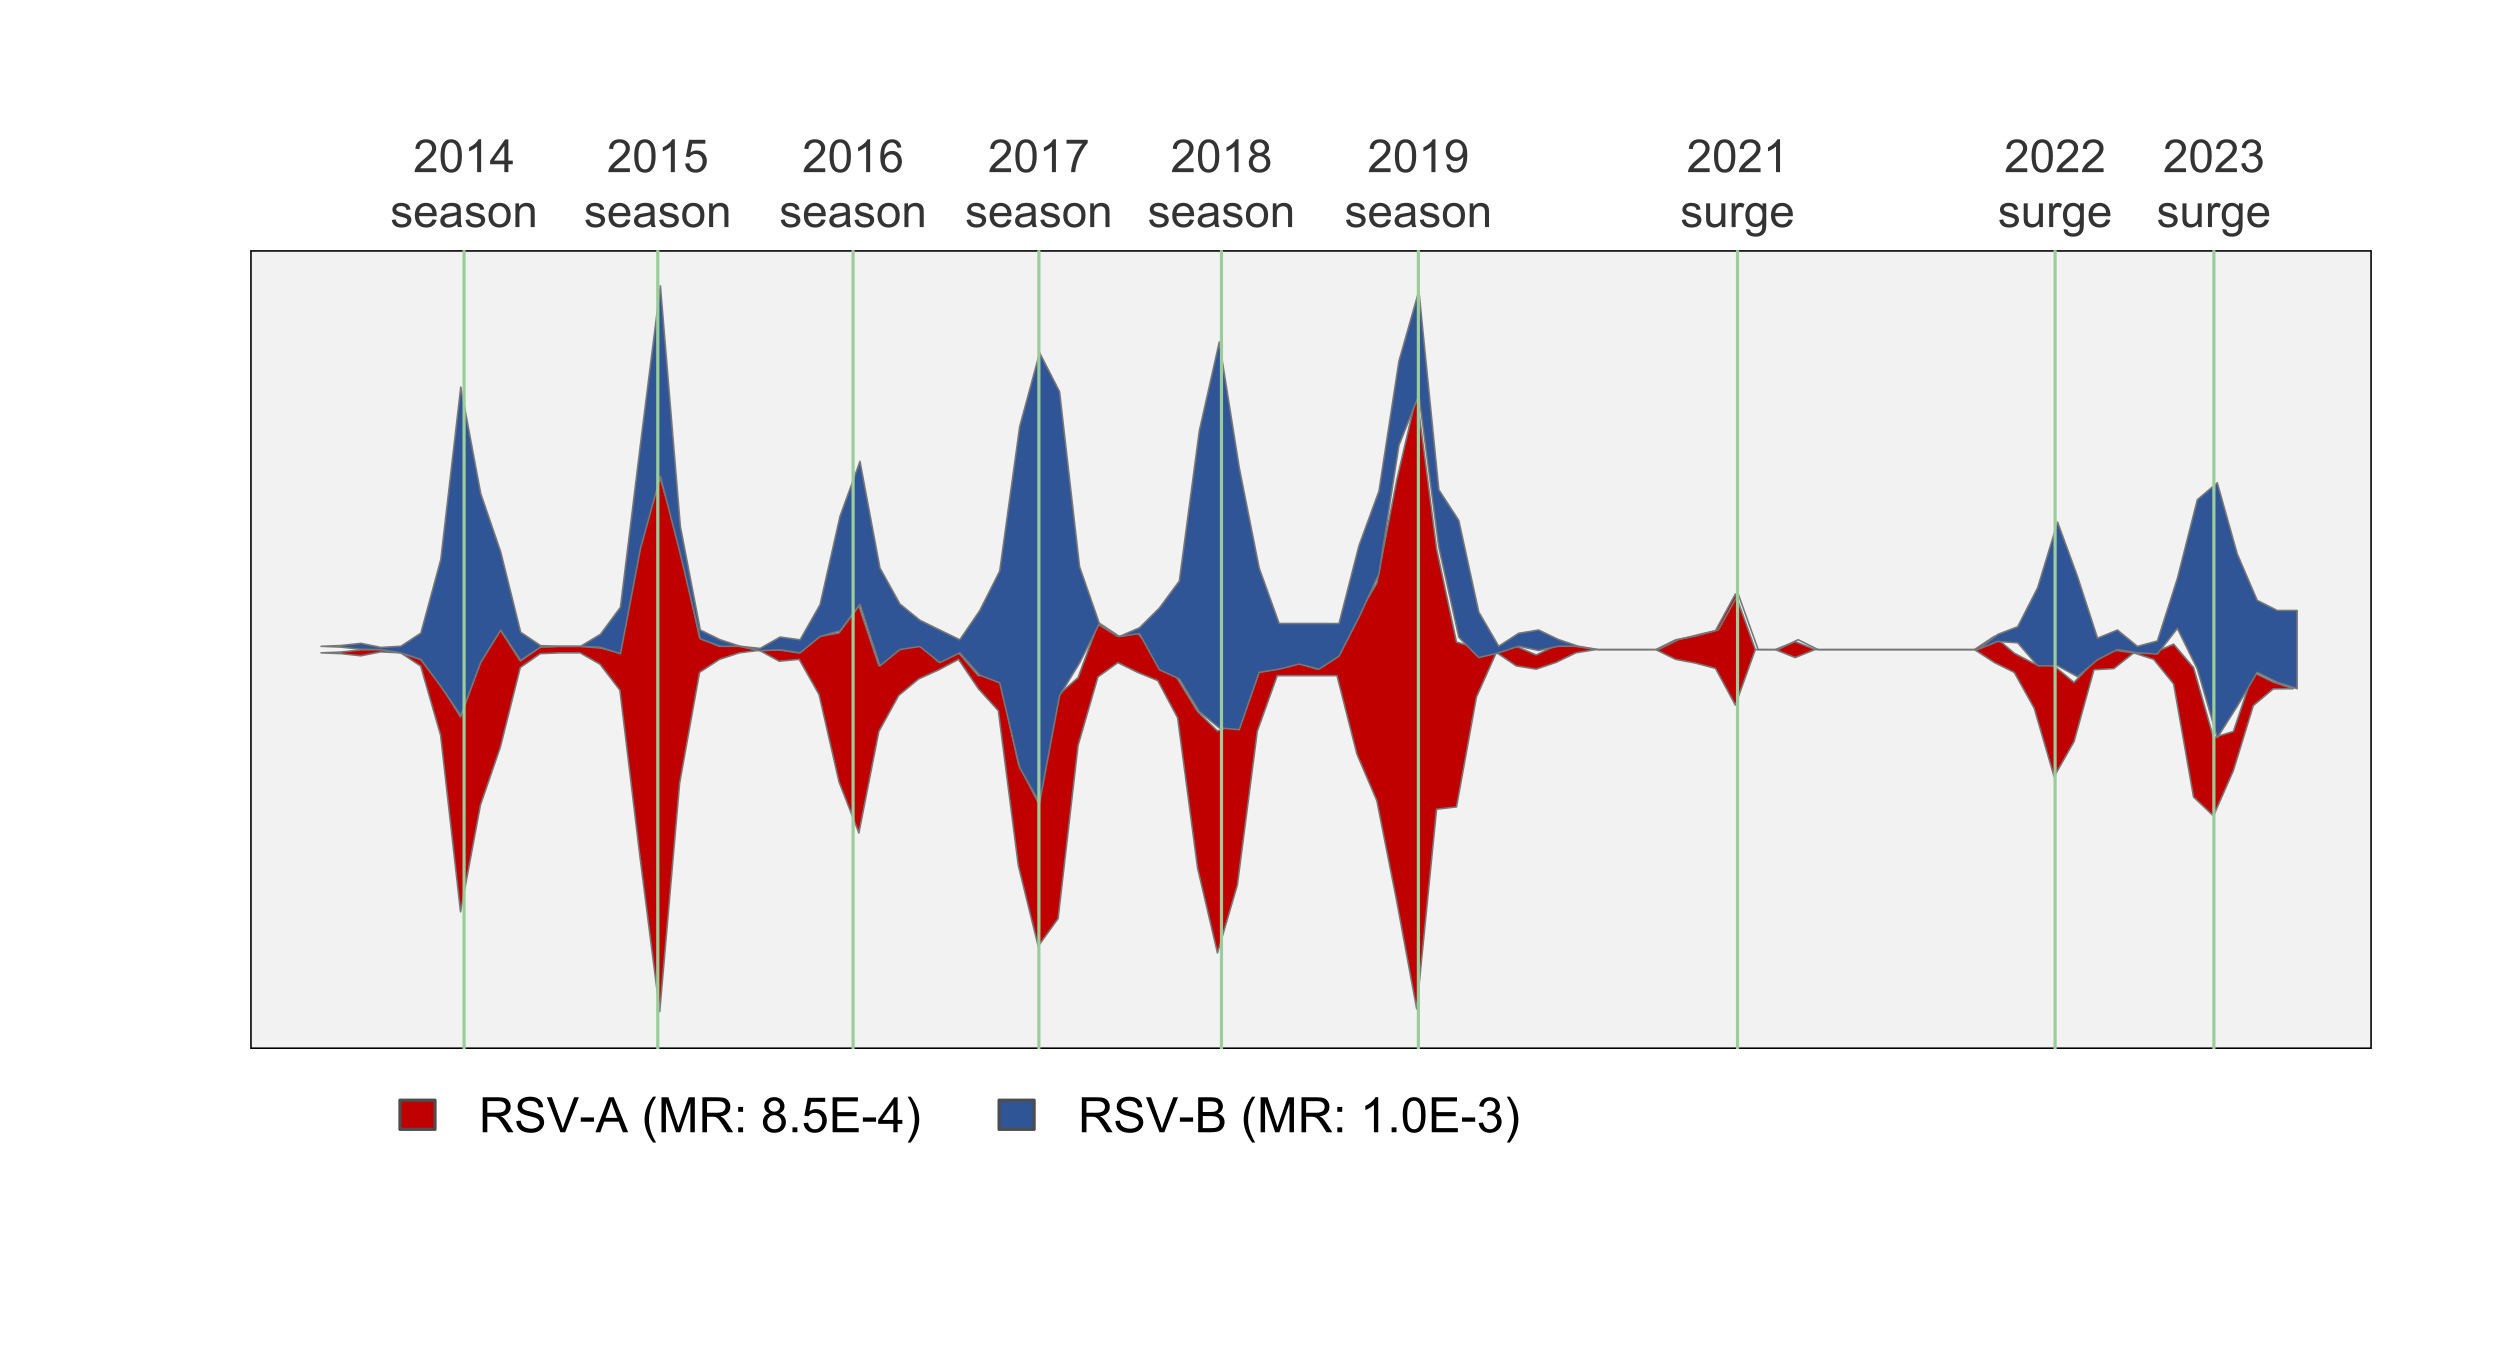 <?xml version="1.0" encoding="UTF-8"?>
<svg xmlns="http://www.w3.org/2000/svg" xmlns:xlink="http://www.w3.org/1999/xlink" width="590pt" height="321pt" viewBox="0 0 590 321" version="1.1">
<defs>
<g>
<symbol overflow="visible" id="glyph0-0">
<path style="stroke:none;" d="M 1.352 0 L 1.352 -6.75 L 6.75 -6.75 L 6.75 0 Z M 1.52 -0.168 L 6.582 -0.168 L 6.582 -6.582 L 1.52 -6.582 Z M 1.52 -0.168 "/>
</symbol>
<symbol overflow="visible" id="glyph0-1">
<path style="stroke:none;" d="M 5.438 -0.914 L 5.438 0 L 0.328 0 C 0.32 -0.227 0.355 -0.445 0.438 -0.66 C 0.566 -1.004 0.773 -1.348 1.062 -1.688 C 1.344 -2.023 1.758 -2.414 2.305 -2.859 C 3.141 -3.547 3.711 -4.09 4.008 -4.492 C 4.301 -4.895 4.445 -5.277 4.449 -5.637 C 4.445 -6.012 4.312 -6.328 4.047 -6.59 C 3.777 -6.844 3.426 -6.973 2.996 -6.977 C 2.535 -6.973 2.172 -6.836 1.898 -6.562 C 1.625 -6.289 1.484 -5.91 1.48 -5.426 L 0.508 -5.527 C 0.57 -6.25 0.82 -6.805 1.258 -7.188 C 1.691 -7.566 2.277 -7.758 3.016 -7.762 C 3.754 -7.758 4.34 -7.551 4.777 -7.145 C 5.207 -6.73 5.426 -6.223 5.426 -5.617 C 5.426 -5.305 5.359 -5 5.234 -4.703 C 5.105 -4.402 4.898 -4.086 4.605 -3.758 C 4.309 -3.426 3.82 -2.973 3.145 -2.398 C 2.57 -1.918 2.203 -1.594 2.047 -1.426 C 1.883 -1.254 1.75 -1.086 1.645 -0.914 Z M 5.438 -0.914 "/>
</symbol>
<symbol overflow="visible" id="glyph0-2">
<path style="stroke:none;" d="M 0.449 -3.812 C 0.445 -4.723 0.539 -5.457 0.73 -6.02 C 0.914 -6.574 1.191 -7.004 1.566 -7.309 C 1.934 -7.605 2.402 -7.758 2.969 -7.762 C 3.379 -7.758 3.742 -7.676 4.059 -7.512 C 4.371 -7.344 4.629 -7.102 4.836 -6.789 C 5.035 -6.473 5.195 -6.09 5.312 -5.637 C 5.426 -5.184 5.484 -4.574 5.488 -3.812 C 5.484 -2.902 5.391 -2.172 5.207 -1.617 C 5.02 -1.059 4.742 -0.625 4.371 -0.324 C 4 -0.02 3.531 0.129 2.969 0.133 C 2.223 0.129 1.637 -0.137 1.211 -0.668 C 0.699 -1.309 0.445 -2.355 0.449 -3.812 Z M 1.422 -3.812 C 1.418 -2.543 1.566 -1.699 1.867 -1.277 C 2.164 -0.855 2.531 -0.645 2.969 -0.648 C 3.402 -0.645 3.77 -0.855 4.066 -1.281 C 4.363 -1.699 4.512 -2.543 4.516 -3.812 C 4.512 -5.082 4.363 -5.926 4.066 -6.348 C 3.77 -6.762 3.398 -6.973 2.957 -6.977 C 2.52 -6.973 2.172 -6.789 1.914 -6.422 C 1.582 -5.949 1.418 -5.078 1.422 -3.812 Z M 1.422 -3.812 "/>
</symbol>
<symbol overflow="visible" id="glyph0-3">
<path style="stroke:none;" d="M 4.023 0 L 3.074 0 L 3.074 -6.047 C 2.844 -5.828 2.543 -5.609 2.172 -5.395 C 1.801 -5.172 1.469 -5.008 1.176 -4.906 L 1.176 -5.82 C 1.703 -6.066 2.168 -6.371 2.566 -6.727 C 2.965 -7.082 3.246 -7.426 3.41 -7.762 L 4.023 -7.762 Z M 4.023 0 "/>
</symbol>
<symbol overflow="visible" id="glyph0-4">
<path style="stroke:none;" d="M 3.492 0 L 3.492 -1.852 L 0.137 -1.852 L 0.137 -2.723 L 3.664 -7.73 L 4.441 -7.73 L 4.441 -2.723 L 5.484 -2.723 L 5.484 -1.852 L 4.441 -1.852 L 4.441 0 Z M 3.492 -2.723 L 3.492 -6.207 L 1.07 -2.723 Z M 3.492 -2.723 "/>
</symbol>
<symbol overflow="visible" id="glyph0-5">
<path style="stroke:none;" d="M 0.332 -1.672 L 1.27 -1.82 C 1.32 -1.441 1.469 -1.152 1.711 -0.953 C 1.953 -0.75 2.289 -0.648 2.723 -0.652 C 3.156 -0.648 3.48 -0.738 3.691 -0.918 C 3.902 -1.094 4.008 -1.305 4.008 -1.547 C 4.008 -1.758 3.914 -1.926 3.727 -2.051 C 3.598 -2.137 3.273 -2.242 2.758 -2.375 C 2.059 -2.547 1.574 -2.699 1.309 -2.828 C 1.035 -2.957 0.832 -3.137 0.699 -3.363 C 0.559 -3.59 0.492 -3.84 0.492 -4.113 C 0.492 -4.363 0.547 -4.594 0.66 -4.805 C 0.773 -5.016 0.93 -5.191 1.129 -5.336 C 1.273 -5.441 1.473 -5.535 1.73 -5.613 C 1.98 -5.688 2.254 -5.723 2.551 -5.727 C 2.988 -5.723 3.375 -5.66 3.707 -5.535 C 4.039 -5.406 4.285 -5.234 4.445 -5.023 C 4.602 -4.805 4.711 -4.516 4.773 -4.156 L 3.844 -4.027 C 3.801 -4.312 3.676 -4.539 3.477 -4.703 C 3.273 -4.863 2.988 -4.945 2.621 -4.945 C 2.184 -4.945 1.875 -4.871 1.688 -4.73 C 1.5 -4.582 1.406 -4.414 1.406 -4.223 C 1.406 -4.098 1.445 -3.988 1.523 -3.891 C 1.602 -3.789 1.723 -3.703 1.887 -3.641 C 1.98 -3.602 2.258 -3.52 2.727 -3.395 C 3.395 -3.215 3.863 -3.07 4.133 -2.957 C 4.395 -2.84 4.605 -2.672 4.758 -2.457 C 4.906 -2.234 4.98 -1.965 4.984 -1.645 C 4.98 -1.328 4.887 -1.031 4.707 -0.75 C 4.52 -0.469 4.254 -0.25 3.906 -0.102 C 3.559 0.051 3.164 0.121 2.727 0.125 C 1.992 0.121 1.438 -0.027 1.062 -0.328 C 0.68 -0.629 0.438 -1.074 0.332 -1.672 Z M 0.332 -1.672 "/>
</symbol>
<symbol overflow="visible" id="glyph0-6">
<path style="stroke:none;" d="M 4.547 -1.805 L 5.527 -1.684 C 5.367 -1.105 5.082 -0.66 4.664 -0.348 C 4.246 -0.031 3.711 0.121 3.062 0.125 C 2.242 0.121 1.594 -0.125 1.113 -0.629 C 0.633 -1.129 0.391 -1.84 0.395 -2.754 C 0.391 -3.691 0.633 -4.422 1.121 -4.945 C 1.605 -5.465 2.238 -5.723 3.012 -5.727 C 3.758 -5.723 4.367 -5.469 4.844 -4.961 C 5.316 -4.449 5.555 -3.734 5.559 -2.812 C 5.555 -2.754 5.555 -2.668 5.555 -2.559 L 1.375 -2.559 C 1.41 -1.938 1.586 -1.465 1.898 -1.141 C 2.211 -0.812 2.602 -0.648 3.07 -0.652 C 3.414 -0.648 3.707 -0.742 3.957 -0.926 C 4.199 -1.109 4.398 -1.402 4.547 -1.805 Z M 1.43 -3.34 L 4.555 -3.34 C 4.508 -3.809 4.391 -4.16 4.199 -4.398 C 3.895 -4.762 3.504 -4.945 3.023 -4.945 C 2.586 -4.945 2.219 -4.797 1.922 -4.508 C 1.625 -4.211 1.461 -3.824 1.43 -3.34 Z M 1.43 -3.34 "/>
</symbol>
<symbol overflow="visible" id="glyph0-7">
<path style="stroke:none;" d="M 4.367 -0.691 C 4.012 -0.391 3.676 -0.18 3.352 -0.059 C 3.023 0.062 2.672 0.121 2.305 0.125 C 1.688 0.121 1.215 -0.023 0.887 -0.324 C 0.551 -0.621 0.387 -1.008 0.391 -1.477 C 0.387 -1.75 0.449 -2 0.578 -2.227 C 0.699 -2.453 0.863 -2.633 1.066 -2.773 C 1.27 -2.906 1.496 -3.012 1.75 -3.086 C 1.934 -3.133 2.215 -3.18 2.594 -3.227 C 3.359 -3.316 3.926 -3.426 4.289 -3.555 C 4.289 -3.684 4.289 -3.766 4.293 -3.801 C 4.289 -4.188 4.199 -4.461 4.023 -4.621 C 3.777 -4.832 3.418 -4.938 2.941 -4.941 C 2.496 -4.938 2.164 -4.859 1.953 -4.707 C 1.734 -4.547 1.578 -4.27 1.48 -3.875 L 0.555 -4.004 C 0.637 -4.395 0.773 -4.715 0.969 -4.965 C 1.16 -5.207 1.441 -5.395 1.809 -5.527 C 2.172 -5.656 2.594 -5.723 3.078 -5.727 C 3.555 -5.723 3.945 -5.668 4.246 -5.559 C 4.543 -5.445 4.762 -5.305 4.906 -5.133 C 5.043 -4.961 5.141 -4.746 5.199 -4.488 C 5.227 -4.324 5.242 -4.031 5.246 -3.613 L 5.246 -2.348 C 5.242 -1.461 5.262 -0.902 5.305 -0.672 C 5.344 -0.434 5.426 -0.211 5.547 0 L 4.555 0 C 4.453 -0.195 4.391 -0.426 4.367 -0.691 Z M 4.289 -2.812 C 3.941 -2.672 3.422 -2.551 2.738 -2.453 C 2.344 -2.395 2.07 -2.332 1.91 -2.262 C 1.746 -2.191 1.621 -2.086 1.535 -1.953 C 1.445 -1.812 1.398 -1.664 1.402 -1.504 C 1.398 -1.25 1.496 -1.039 1.688 -0.871 C 1.879 -0.699 2.16 -0.613 2.531 -0.617 C 2.895 -0.613 3.219 -0.695 3.504 -0.855 C 3.789 -1.016 3.996 -1.234 4.133 -1.512 C 4.234 -1.727 4.289 -2.043 4.289 -2.461 Z M 4.289 -2.812 "/>
</symbol>
<symbol overflow="visible" id="glyph0-8">
<path style="stroke:none;" d="M 0.359 -2.801 C 0.355 -3.836 0.645 -4.602 1.223 -5.105 C 1.703 -5.516 2.289 -5.723 2.984 -5.727 C 3.75 -5.723 4.379 -5.473 4.871 -4.969 C 5.355 -4.465 5.602 -3.766 5.605 -2.879 C 5.602 -2.152 5.492 -1.586 5.281 -1.176 C 5.062 -0.762 4.75 -0.441 4.336 -0.215 C 3.922 0.012 3.469 0.121 2.984 0.125 C 2.195 0.121 1.562 -0.125 1.082 -0.629 C 0.598 -1.129 0.355 -1.855 0.359 -2.801 Z M 1.336 -2.801 C 1.336 -2.082 1.492 -1.543 1.805 -1.188 C 2.117 -0.828 2.508 -0.648 2.984 -0.652 C 3.453 -0.648 3.848 -0.828 4.16 -1.191 C 4.473 -1.547 4.629 -2.094 4.629 -2.832 C 4.629 -3.52 4.469 -4.047 4.156 -4.406 C 3.84 -4.762 3.449 -4.938 2.984 -4.941 C 2.508 -4.938 2.117 -4.762 1.805 -4.406 C 1.492 -4.051 1.336 -3.516 1.336 -2.801 Z M 1.336 -2.801 "/>
</symbol>
<symbol overflow="visible" id="glyph0-9">
<path style="stroke:none;" d="M 0.711 0 L 0.711 -5.602 L 1.566 -5.602 L 1.566 -4.805 C 1.973 -5.418 2.566 -5.723 3.348 -5.727 C 3.684 -5.723 3.996 -5.664 4.277 -5.543 C 4.559 -5.422 4.77 -5.262 4.914 -5.066 C 5.051 -4.867 5.148 -4.633 5.211 -4.367 C 5.242 -4.188 5.262 -3.883 5.262 -3.445 L 5.262 0 L 4.312 0 L 4.312 -3.406 C 4.312 -3.789 4.273 -4.078 4.203 -4.273 C 4.125 -4.461 3.996 -4.617 3.809 -4.734 C 3.621 -4.848 3.398 -4.902 3.148 -4.906 C 2.742 -4.902 2.395 -4.773 2.102 -4.52 C 1.805 -4.258 1.656 -3.773 1.66 -3.059 L 1.66 0 Z M 0.711 0 "/>
</symbol>
<symbol overflow="visible" id="glyph0-10">
<path style="stroke:none;" d="M 0.449 -2.023 L 1.445 -2.109 C 1.516 -1.625 1.688 -1.258 1.957 -1.016 C 2.227 -0.766 2.551 -0.645 2.934 -0.648 C 3.387 -0.645 3.773 -0.816 4.09 -1.164 C 4.406 -1.508 4.562 -1.965 4.566 -2.535 C 4.562 -3.074 4.41 -3.5 4.109 -3.816 C 3.805 -4.129 3.41 -4.289 2.918 -4.289 C 2.609 -4.289 2.332 -4.219 2.086 -4.078 C 1.84 -3.938 1.645 -3.758 1.508 -3.539 L 0.617 -3.656 L 1.367 -7.625 L 5.211 -7.625 L 5.211 -6.719 L 2.125 -6.719 L 1.707 -4.641 C 2.168 -4.961 2.656 -5.121 3.168 -5.125 C 3.844 -5.121 4.414 -4.887 4.879 -4.422 C 5.34 -3.953 5.57 -3.352 5.574 -2.621 C 5.57 -1.918 5.367 -1.316 4.961 -0.809 C 4.465 -0.184 3.789 0.129 2.934 0.133 C 2.227 0.129 1.652 -0.066 1.211 -0.457 C 0.762 -0.852 0.508 -1.371 0.449 -2.023 Z M 0.449 -2.023 "/>
</symbol>
<symbol overflow="visible" id="glyph0-11">
<path style="stroke:none;" d="M 5.375 -5.836 L 4.43 -5.766 C 4.344 -6.137 4.223 -6.406 4.07 -6.574 C 3.812 -6.844 3.496 -6.977 3.121 -6.98 C 2.816 -6.977 2.551 -6.895 2.324 -6.73 C 2.023 -6.508 1.789 -6.188 1.617 -5.773 C 1.445 -5.352 1.355 -4.758 1.352 -3.988 C 1.574 -4.332 1.852 -4.59 2.188 -4.762 C 2.516 -4.93 2.863 -5.016 3.227 -5.016 C 3.855 -5.016 4.395 -4.781 4.844 -4.316 C 5.285 -3.848 5.508 -3.246 5.512 -2.512 C 5.508 -2.023 5.402 -1.57 5.195 -1.156 C 4.984 -0.734 4.695 -0.418 4.332 -0.199 C 3.965 0.02 3.551 0.129 3.09 0.133 C 2.293 0.129 1.648 -0.16 1.152 -0.738 C 0.652 -1.32 0.402 -2.277 0.406 -3.617 C 0.402 -5.109 0.68 -6.195 1.234 -6.875 C 1.715 -7.461 2.363 -7.758 3.18 -7.762 C 3.785 -7.758 4.285 -7.586 4.676 -7.25 C 5.062 -6.906 5.293 -6.438 5.375 -5.836 Z M 1.496 -2.504 C 1.492 -2.176 1.562 -1.863 1.703 -1.566 C 1.84 -1.262 2.035 -1.035 2.289 -0.883 C 2.535 -0.723 2.797 -0.645 3.074 -0.648 C 3.473 -0.645 3.816 -0.805 4.105 -1.133 C 4.391 -1.453 4.535 -1.895 4.539 -2.453 C 4.535 -2.984 4.395 -3.406 4.113 -3.715 C 3.828 -4.02 3.469 -4.172 3.039 -4.176 C 2.605 -4.172 2.242 -4.02 1.945 -3.715 C 1.645 -3.406 1.492 -3 1.496 -2.504 Z M 1.496 -2.504 "/>
</symbol>
<symbol overflow="visible" id="glyph0-12">
<path style="stroke:none;" d="M 0.512 -6.719 L 0.512 -7.629 L 5.516 -7.629 L 5.516 -6.891 C 5.02 -6.367 4.531 -5.668 4.051 -4.801 C 3.566 -3.93 3.195 -3.039 2.934 -2.125 C 2.742 -1.477 2.621 -0.77 2.566 0 L 1.594 0 C 1.602 -0.609 1.719 -1.344 1.949 -2.203 C 2.176 -3.062 2.504 -3.891 2.934 -4.695 C 3.359 -5.492 3.812 -6.168 4.297 -6.719 Z M 0.512 -6.719 "/>
</symbol>
<symbol overflow="visible" id="glyph0-13">
<path style="stroke:none;" d="M 1.91 -4.191 C 1.516 -4.332 1.223 -4.539 1.035 -4.809 C 0.844 -5.074 0.75 -5.395 0.75 -5.77 C 0.75 -6.328 0.949 -6.801 1.355 -7.188 C 1.754 -7.566 2.293 -7.758 2.969 -7.762 C 3.641 -7.758 4.184 -7.562 4.598 -7.172 C 5.008 -6.781 5.215 -6.305 5.215 -5.742 C 5.215 -5.383 5.121 -5.07 4.934 -4.805 C 4.746 -4.539 4.461 -4.332 4.078 -4.191 C 4.551 -4.035 4.91 -3.785 5.16 -3.441 C 5.406 -3.094 5.531 -2.684 5.531 -2.211 C 5.531 -1.547 5.297 -0.992 4.828 -0.543 C 4.359 -0.094 3.742 0.129 2.984 0.133 C 2.219 0.129 1.605 -0.094 1.137 -0.543 C 0.668 -0.992 0.434 -1.555 0.438 -2.234 C 0.434 -2.734 0.562 -3.156 0.82 -3.496 C 1.074 -3.836 1.438 -4.066 1.91 -4.191 Z M 1.719 -5.801 C 1.715 -5.434 1.832 -5.133 2.07 -4.902 C 2.305 -4.668 2.613 -4.551 2.988 -4.555 C 3.355 -4.551 3.652 -4.668 3.887 -4.898 C 4.117 -5.129 4.234 -5.41 4.238 -5.75 C 4.234 -6.094 4.113 -6.387 3.875 -6.625 C 3.633 -6.859 3.336 -6.977 2.98 -6.98 C 2.617 -6.977 2.316 -6.863 2.078 -6.633 C 1.836 -6.398 1.715 -6.121 1.719 -5.801 Z M 1.414 -2.23 C 1.41 -1.957 1.477 -1.695 1.605 -1.445 C 1.73 -1.191 1.918 -0.996 2.176 -0.855 C 2.426 -0.715 2.699 -0.645 2.996 -0.648 C 3.445 -0.645 3.82 -0.789 4.117 -1.086 C 4.41 -1.375 4.559 -1.746 4.562 -2.199 C 4.559 -2.652 4.406 -3.031 4.105 -3.332 C 3.797 -3.629 3.418 -3.777 2.965 -3.781 C 2.516 -3.777 2.145 -3.629 1.852 -3.336 C 1.559 -3.039 1.41 -2.672 1.414 -2.23 Z M 1.414 -2.23 "/>
</symbol>
<symbol overflow="visible" id="glyph0-14">
<path style="stroke:none;" d="M 0.59 -1.789 L 1.504 -1.871 C 1.578 -1.441 1.727 -1.133 1.945 -0.938 C 2.164 -0.742 2.441 -0.645 2.785 -0.648 C 3.074 -0.645 3.332 -0.711 3.551 -0.848 C 3.77 -0.98 3.949 -1.16 4.094 -1.383 C 4.23 -1.605 4.348 -1.906 4.445 -2.289 C 4.535 -2.668 4.582 -3.055 4.586 -3.449 C 4.582 -3.488 4.582 -3.551 4.582 -3.641 C 4.391 -3.332 4.129 -3.086 3.805 -2.902 C 3.473 -2.711 3.117 -2.617 2.738 -2.621 C 2.094 -2.617 1.555 -2.852 1.113 -3.316 C 0.668 -3.777 0.445 -4.387 0.449 -5.152 C 0.445 -5.934 0.676 -6.566 1.141 -7.043 C 1.602 -7.52 2.18 -7.758 2.879 -7.762 C 3.379 -7.758 3.84 -7.621 4.258 -7.355 C 4.672 -7.082 4.988 -6.699 5.207 -6.199 C 5.422 -5.699 5.531 -4.973 5.531 -4.023 C 5.531 -3.035 5.422 -2.25 5.207 -1.664 C 4.992 -1.078 4.672 -0.629 4.25 -0.324 C 3.824 -0.02 3.328 0.129 2.762 0.133 C 2.152 0.129 1.66 -0.035 1.281 -0.371 C 0.895 -0.703 0.664 -1.176 0.59 -1.789 Z M 4.477 -5.199 C 4.477 -5.738 4.328 -6.172 4.039 -6.496 C 3.746 -6.812 3.398 -6.973 2.996 -6.977 C 2.57 -6.973 2.203 -6.801 1.891 -6.457 C 1.574 -6.113 1.418 -5.668 1.422 -5.121 C 1.418 -4.629 1.566 -4.227 1.867 -3.922 C 2.164 -3.609 2.531 -3.457 2.969 -3.461 C 3.406 -3.457 3.766 -3.609 4.051 -3.922 C 4.332 -4.227 4.477 -4.652 4.477 -5.199 Z M 4.477 -5.199 "/>
</symbol>
<symbol overflow="visible" id="glyph0-15">
<path style="stroke:none;" d="M 4.383 0 L 4.383 -0.824 C 3.945 -0.191 3.352 0.121 2.605 0.125 C 2.273 0.121 1.965 0.062 1.68 -0.062 C 1.391 -0.188 1.176 -0.348 1.039 -0.539 C 0.898 -0.73 0.805 -0.965 0.75 -1.246 C 0.711 -1.43 0.691 -1.723 0.691 -2.129 L 0.691 -5.602 L 1.641 -5.602 L 1.641 -2.496 C 1.641 -1.996 1.66 -1.66 1.699 -1.492 C 1.758 -1.238 1.883 -1.043 2.078 -0.902 C 2.27 -0.762 2.508 -0.691 2.797 -0.691 C 3.078 -0.691 3.348 -0.762 3.598 -0.91 C 3.848 -1.051 4.023 -1.25 4.125 -1.504 C 4.227 -1.754 4.277 -2.121 4.281 -2.602 L 4.281 -5.602 L 5.23 -5.602 L 5.23 0 Z M 4.383 0 "/>
</symbol>
<symbol overflow="visible" id="glyph0-16">
<path style="stroke:none;" d="M 0.703 0 L 0.703 -5.602 L 1.555 -5.602 L 1.555 -4.75 C 1.77 -5.145 1.973 -5.406 2.16 -5.535 C 2.344 -5.66 2.547 -5.723 2.77 -5.727 C 3.086 -5.723 3.41 -5.621 3.746 -5.422 L 3.418 -4.539 C 3.184 -4.676 2.953 -4.746 2.723 -4.746 C 2.512 -4.746 2.324 -4.684 2.16 -4.559 C 1.992 -4.434 1.875 -4.258 1.809 -4.039 C 1.703 -3.699 1.652 -3.332 1.652 -2.934 L 1.652 0 Z M 0.703 0 "/>
</symbol>
<symbol overflow="visible" id="glyph0-17">
<path style="stroke:none;" d="M 0.539 0.465 L 1.461 0.602 C 1.496 0.883 1.605 1.09 1.781 1.223 C 2.016 1.398 2.336 1.488 2.746 1.488 C 3.184 1.488 3.523 1.398 3.766 1.223 C 4.004 1.047 4.164 0.801 4.25 0.484 C 4.297 0.289 4.32 -0.113 4.32 -0.734 C 3.898 -0.242 3.383 0 2.77 0 C 1.996 0 1.398 -0.277 0.98 -0.832 C 0.555 -1.387 0.344 -2.051 0.348 -2.832 C 0.344 -3.363 0.441 -3.855 0.637 -4.309 C 0.828 -4.758 1.109 -5.109 1.48 -5.355 C 1.844 -5.602 2.273 -5.723 2.773 -5.727 C 3.43 -5.723 3.977 -5.457 4.41 -4.926 L 4.41 -5.602 L 5.285 -5.602 L 5.285 -0.758 C 5.285 0.113 5.195 0.727 5.016 1.094 C 4.836 1.457 4.555 1.746 4.172 1.957 C 3.789 2.168 3.316 2.273 2.754 2.273 C 2.082 2.273 1.539 2.121 1.133 1.82 C 0.719 1.52 0.523 1.066 0.539 0.465 Z M 1.324 -2.898 C 1.324 -2.16 1.469 -1.625 1.762 -1.289 C 2.051 -0.953 2.418 -0.785 2.859 -0.785 C 3.293 -0.785 3.656 -0.953 3.953 -1.289 C 4.246 -1.625 4.395 -2.148 4.398 -2.867 C 4.395 -3.551 4.242 -4.07 3.941 -4.418 C 3.633 -4.766 3.266 -4.938 2.844 -4.941 C 2.418 -4.938 2.059 -4.766 1.766 -4.426 C 1.469 -4.082 1.324 -3.574 1.324 -2.898 Z M 1.324 -2.898 "/>
</symbol>
<symbol overflow="visible" id="glyph0-18">
<path style="stroke:none;" d="M 0.453 -2.039 L 1.402 -2.168 C 1.508 -1.629 1.695 -1.238 1.957 -1.004 C 2.219 -0.762 2.539 -0.645 2.918 -0.648 C 3.363 -0.645 3.738 -0.801 4.047 -1.113 C 4.352 -1.422 4.504 -1.805 4.508 -2.262 C 4.504 -2.699 4.363 -3.059 4.082 -3.34 C 3.797 -3.621 3.434 -3.762 2.996 -3.766 C 2.812 -3.762 2.59 -3.727 2.324 -3.66 L 2.43 -4.492 C 2.492 -4.484 2.543 -4.48 2.586 -4.484 C 2.984 -4.48 3.348 -4.586 3.676 -4.801 C 3.996 -5.008 4.16 -5.332 4.16 -5.773 C 4.16 -6.117 4.039 -6.406 3.805 -6.637 C 3.566 -6.863 3.266 -6.977 2.895 -6.98 C 2.523 -6.977 2.215 -6.863 1.969 -6.633 C 1.723 -6.398 1.562 -6.051 1.496 -5.59 L 0.547 -5.758 C 0.66 -6.395 0.926 -6.887 1.34 -7.238 C 1.75 -7.582 2.262 -7.758 2.875 -7.762 C 3.293 -7.758 3.68 -7.668 4.039 -7.488 C 4.391 -7.309 4.664 -7.062 4.852 -6.75 C 5.039 -6.438 5.133 -6.105 5.137 -5.754 C 5.133 -5.418 5.043 -5.113 4.867 -4.84 C 4.684 -4.566 4.418 -4.348 4.07 -4.188 C 4.527 -4.078 4.883 -3.859 5.137 -3.527 C 5.387 -3.195 5.512 -2.781 5.516 -2.285 C 5.512 -1.605 5.266 -1.031 4.777 -0.566 C 4.281 -0.098 3.66 0.133 2.91 0.137 C 2.23 0.133 1.668 -0.066 1.219 -0.469 C 0.77 -0.871 0.512 -1.395 0.453 -2.039 Z M 0.453 -2.039 "/>
</symbol>
<symbol overflow="visible" id="glyph1-0">
<path style="stroke:none;" d="M 1.441 0 L 1.441 -7.199 L 7.199 -7.199 L 7.199 0 Z M 1.621 -0.18 L 7.02 -0.18 L 7.02 -7.02 L 1.621 -7.02 Z M 1.621 -0.18 "/>
</symbol>
<symbol overflow="visible" id="glyph1-1">
<path style="stroke:none;" d="M 0.906 0 L 0.906 -8.246 L 4.562 -8.246 C 5.293 -8.242 5.852 -8.168 6.238 -8.023 C 6.617 -7.871 6.922 -7.609 7.156 -7.238 C 7.383 -6.859 7.5 -6.445 7.5 -5.996 C 7.5 -5.406 7.309 -4.914 6.93 -4.516 C 6.551 -4.113 5.965 -3.859 5.176 -3.75 C 5.461 -3.609 5.68 -3.473 5.832 -3.34 C 6.148 -3.047 6.453 -2.68 6.738 -2.246 L 8.172 0 L 6.801 0 L 5.711 -1.715 C 5.387 -2.207 5.125 -2.586 4.922 -2.852 C 4.715 -3.113 4.527 -3.297 4.367 -3.402 C 4.203 -3.508 4.039 -3.582 3.871 -3.621 C 3.742 -3.645 3.539 -3.656 3.262 -3.66 L 1.996 -3.66 L 1.996 0 Z M 1.996 -4.605 L 4.344 -4.605 C 4.836 -4.605 5.227 -4.656 5.512 -4.762 C 5.789 -4.863 6.004 -5.027 6.152 -5.258 C 6.301 -5.48 6.375 -5.727 6.375 -5.996 C 6.375 -6.383 6.23 -6.703 5.949 -6.957 C 5.66 -7.207 5.215 -7.336 4.605 -7.336 L 1.996 -7.336 Z M 1.996 -4.605 "/>
</symbol>
<symbol overflow="visible" id="glyph1-2">
<path style="stroke:none;" d="M 0.516 -2.648 L 1.547 -2.738 C 1.594 -2.324 1.707 -1.988 1.887 -1.723 C 2.066 -1.457 2.344 -1.242 2.719 -1.082 C 3.094 -0.918 3.516 -0.836 3.984 -0.84 C 4.398 -0.836 4.762 -0.898 5.082 -1.023 C 5.398 -1.145 5.637 -1.312 5.797 -1.531 C 5.949 -1.742 6.027 -1.98 6.031 -2.238 C 6.027 -2.496 5.953 -2.719 5.805 -2.914 C 5.652 -3.105 5.406 -3.27 5.062 -3.402 C 4.84 -3.484 4.348 -3.617 3.594 -3.805 C 2.832 -3.984 2.305 -4.156 2.004 -4.32 C 1.605 -4.523 1.309 -4.781 1.121 -5.086 C 0.926 -5.391 0.832 -5.73 0.832 -6.113 C 0.832 -6.527 0.949 -6.918 1.188 -7.281 C 1.422 -7.641 1.766 -7.914 2.223 -8.105 C 2.672 -8.289 3.176 -8.383 3.734 -8.387 C 4.344 -8.383 4.883 -8.285 5.352 -8.09 C 5.812 -7.891 6.172 -7.602 6.426 -7.223 C 6.676 -6.836 6.812 -6.402 6.836 -5.922 L 5.789 -5.844 C 5.73 -6.359 5.539 -6.754 5.215 -7.023 C 4.891 -7.289 4.41 -7.422 3.781 -7.426 C 3.117 -7.422 2.637 -7.301 2.336 -7.062 C 2.031 -6.816 1.879 -6.527 1.883 -6.188 C 1.879 -5.891 1.988 -5.645 2.203 -5.457 C 2.414 -5.262 2.961 -5.066 3.848 -4.867 C 4.734 -4.664 5.344 -4.488 5.676 -4.344 C 6.152 -4.117 6.508 -3.836 6.738 -3.5 C 6.965 -3.156 7.078 -2.766 7.082 -2.328 C 7.078 -1.887 6.953 -1.477 6.703 -1.09 C 6.453 -0.699 6.09 -0.395 5.621 -0.184 C 5.148 0.035 4.621 0.141 4.031 0.141 C 3.285 0.141 2.66 0.035 2.156 -0.184 C 1.652 -0.398 1.254 -0.727 0.969 -1.168 C 0.68 -1.602 0.531 -2.098 0.516 -2.648 Z M 0.516 -2.648 "/>
</symbol>
<symbol overflow="visible" id="glyph1-3">
<path style="stroke:none;" d="M 3.246 0 L 0.051 -8.246 L 1.23 -8.246 L 3.375 -2.254 C 3.547 -1.773 3.691 -1.324 3.809 -0.906 C 3.934 -1.355 4.082 -1.805 4.254 -2.254 L 6.48 -8.246 L 7.594 -8.246 L 4.363 0 Z M 3.246 0 "/>
</symbol>
<symbol overflow="visible" id="glyph1-4">
<path style="stroke:none;" d="M 0.367 -2.477 L 0.367 -3.492 L 3.477 -3.492 L 3.477 -2.477 Z M 0.367 -2.477 "/>
</symbol>
<symbol overflow="visible" id="glyph1-5">
<path style="stroke:none;" d="M -0.016 0 L 3.148 -8.246 L 4.324 -8.246 L 7.699 0 L 6.457 0 L 5.496 -2.496 L 2.047 -2.496 L 1.141 0 Z M 2.363 -3.387 L 5.156 -3.387 L 4.297 -5.672 C 4.031 -6.363 3.836 -6.93 3.711 -7.379 C 3.602 -6.848 3.457 -6.324 3.27 -5.805 Z M 2.363 -3.387 "/>
</symbol>
<symbol overflow="visible" id="glyph1-6">
<path style="stroke:none;" d=""/>
</symbol>
<symbol overflow="visible" id="glyph1-7">
<path style="stroke:none;" d="M 2.695 2.426 C 2.133 1.719 1.66 0.895 1.277 -0.051 C 0.891 -0.992 0.695 -1.973 0.699 -2.988 C 0.695 -3.879 0.84 -4.73 1.129 -5.551 C 1.465 -6.496 1.988 -7.441 2.695 -8.387 L 3.422 -8.387 C 2.965 -7.605 2.664 -7.051 2.52 -6.715 C 2.289 -6.199 2.109 -5.66 1.98 -5.098 C 1.816 -4.395 1.734 -3.688 1.738 -2.98 C 1.734 -1.176 2.297 0.625 3.422 2.426 Z M 2.695 2.426 "/>
</symbol>
<symbol overflow="visible" id="glyph1-8">
<path style="stroke:none;" d="M 0.855 0 L 0.855 -8.246 L 2.496 -8.246 L 4.449 -2.406 C 4.625 -1.863 4.758 -1.457 4.844 -1.188 C 4.934 -1.484 5.078 -1.926 5.281 -2.508 L 7.258 -8.246 L 8.723 -8.246 L 8.723 0 L 7.672 0 L 7.672 -6.902 L 5.277 0 L 4.293 0 L 1.906 -7.02 L 1.906 0 Z M 0.855 0 "/>
</symbol>
<symbol overflow="visible" id="glyph1-9">
<path style="stroke:none;" d="M 1.039 -4.82 L 1.039 -5.973 L 2.195 -5.973 L 2.195 -4.82 Z M 1.039 0 L 1.039 -1.152 L 2.195 -1.152 L 2.195 0 Z M 1.039 0 "/>
</symbol>
<symbol overflow="visible" id="glyph1-10">
<path style="stroke:none;" d="M 2.035 -4.473 C 1.613 -4.621 1.305 -4.84 1.102 -5.129 C 0.898 -5.41 0.797 -5.754 0.797 -6.152 C 0.797 -6.754 1.012 -7.258 1.445 -7.668 C 1.875 -8.074 2.449 -8.277 3.168 -8.281 C 3.883 -8.277 4.461 -8.07 4.902 -7.652 C 5.34 -7.234 5.559 -6.723 5.562 -6.125 C 5.559 -5.738 5.461 -5.406 5.262 -5.125 C 5.059 -4.84 4.754 -4.621 4.348 -4.473 C 4.855 -4.301 5.238 -4.035 5.504 -3.672 C 5.766 -3.301 5.898 -2.863 5.902 -2.355 C 5.898 -1.652 5.648 -1.059 5.152 -0.578 C 4.652 -0.098 3.996 0.141 3.184 0.141 C 2.367 0.141 1.711 -0.098 1.215 -0.582 C 0.715 -1.059 0.469 -1.66 0.469 -2.387 C 0.469 -2.918 0.602 -3.367 0.875 -3.73 C 1.141 -4.09 1.527 -4.336 2.035 -4.473 Z M 1.832 -6.188 C 1.828 -5.797 1.953 -5.477 2.207 -5.23 C 2.457 -4.98 2.785 -4.855 3.188 -4.859 C 3.578 -4.855 3.898 -4.98 4.148 -5.227 C 4.398 -5.473 4.523 -5.773 4.523 -6.133 C 4.523 -6.5 4.395 -6.812 4.137 -7.066 C 3.879 -7.32 3.559 -7.445 3.18 -7.449 C 2.789 -7.445 2.469 -7.32 2.215 -7.074 C 1.957 -6.824 1.828 -6.531 1.832 -6.188 Z M 1.508 -2.379 C 1.504 -2.09 1.574 -1.809 1.711 -1.539 C 1.848 -1.27 2.051 -1.062 2.32 -0.914 C 2.59 -0.766 2.879 -0.691 3.195 -0.691 C 3.676 -0.691 4.078 -0.844 4.395 -1.156 C 4.707 -1.465 4.863 -1.863 4.867 -2.344 C 4.863 -2.832 4.699 -3.234 4.379 -3.555 C 4.051 -3.871 3.645 -4.031 3.16 -4.031 C 2.68 -4.031 2.285 -3.871 1.977 -3.559 C 1.66 -3.242 1.504 -2.852 1.508 -2.379 Z M 1.508 -2.379 "/>
</symbol>
<symbol overflow="visible" id="glyph1-11">
<path style="stroke:none;" d="M 1.047 0 L 1.047 -1.152 L 2.199 -1.152 L 2.199 0 Z M 1.047 0 "/>
</symbol>
<symbol overflow="visible" id="glyph1-12">
<path style="stroke:none;" d="M 0.477 -2.16 L 1.543 -2.25 C 1.617 -1.73 1.801 -1.34 2.09 -1.082 C 2.375 -0.82 2.723 -0.691 3.129 -0.691 C 3.613 -0.691 4.023 -0.875 4.363 -1.242 C 4.699 -1.609 4.867 -2.098 4.871 -2.707 C 4.867 -3.281 4.707 -3.734 4.383 -4.07 C 4.059 -4.402 3.633 -4.57 3.109 -4.574 C 2.781 -4.57 2.488 -4.496 2.227 -4.352 C 1.961 -4.199 1.754 -4.008 1.609 -3.773 L 0.656 -3.898 L 1.457 -8.133 L 5.559 -8.133 L 5.559 -7.168 L 2.266 -7.168 L 1.824 -4.949 C 2.316 -5.293 2.836 -5.465 3.379 -5.469 C 4.098 -5.465 4.707 -5.215 5.203 -4.719 C 5.695 -4.219 5.941 -3.578 5.945 -2.797 C 5.941 -2.047 5.723 -1.402 5.293 -0.859 C 4.762 -0.191 4.043 0.141 3.129 0.141 C 2.379 0.141 1.766 -0.066 1.289 -0.488 C 0.812 -0.906 0.539 -1.465 0.477 -2.16 Z M 0.477 -2.16 "/>
</symbol>
<symbol overflow="visible" id="glyph1-13">
<path style="stroke:none;" d="M 0.91 0 L 0.91 -8.246 L 6.875 -8.246 L 6.875 -7.273 L 2.004 -7.273 L 2.004 -4.746 L 6.562 -4.746 L 6.562 -3.781 L 2.004 -3.781 L 2.004 -0.973 L 7.066 -0.973 L 7.066 0 Z M 0.91 0 "/>
</symbol>
<symbol overflow="visible" id="glyph1-14">
<path style="stroke:none;" d="M 3.723 0 L 3.723 -1.973 L 0.145 -1.973 L 0.145 -2.902 L 3.91 -8.246 L 4.734 -8.246 L 4.734 -2.902 L 5.852 -2.902 L 5.852 -1.973 L 4.734 -1.973 L 4.734 0 Z M 3.723 -2.902 L 3.723 -6.621 L 1.141 -2.902 Z M 3.723 -2.902 "/>
</symbol>
<symbol overflow="visible" id="glyph1-15">
<path style="stroke:none;" d="M 1.422 2.426 L 0.699 2.426 C 1.816 0.625 2.379 -1.176 2.379 -2.98 C 2.379 -3.684 2.297 -4.383 2.137 -5.078 C 2.008 -5.637 1.828 -6.176 1.602 -6.699 C 1.453 -7.035 1.152 -7.598 0.699 -8.387 L 1.422 -8.387 C 2.125 -7.441 2.648 -6.496 2.988 -5.551 C 3.277 -4.73 3.422 -3.879 3.422 -2.988 C 3.422 -1.973 3.227 -0.992 2.836 -0.051 C 2.445 0.895 1.973 1.719 1.422 2.426 Z M 1.422 2.426 "/>
</symbol>
<symbol overflow="visible" id="glyph1-16">
<path style="stroke:none;" d="M 0.844 0 L 0.844 -8.246 L 3.938 -8.246 C 4.566 -8.242 5.07 -8.16 5.453 -7.996 C 5.832 -7.828 6.129 -7.57 6.348 -7.223 C 6.559 -6.875 6.668 -6.512 6.672 -6.137 C 6.668 -5.781 6.57 -5.449 6.383 -5.141 C 6.188 -4.828 5.902 -4.578 5.52 -4.387 C 6.016 -4.238 6.398 -3.988 6.668 -3.637 C 6.934 -3.281 7.066 -2.867 7.07 -2.391 C 7.066 -2.004 6.984 -1.645 6.824 -1.312 C 6.66 -0.98 6.457 -0.723 6.219 -0.547 C 5.977 -0.363 5.676 -0.227 5.316 -0.137 C 4.953 -0.043 4.512 0 3.988 0 Z M 1.934 -4.781 L 3.719 -4.781 C 4.199 -4.781 4.547 -4.812 4.758 -4.875 C 5.035 -4.957 5.242 -5.094 5.387 -5.285 C 5.523 -5.477 5.594 -5.715 5.598 -6.008 C 5.594 -6.277 5.527 -6.52 5.398 -6.73 C 5.266 -6.938 5.078 -7.078 4.836 -7.156 C 4.59 -7.23 4.172 -7.27 3.582 -7.273 L 1.934 -7.273 Z M 1.934 -0.973 L 3.988 -0.973 C 4.336 -0.973 4.582 -0.984 4.73 -1.012 C 4.98 -1.055 5.191 -1.129 5.359 -1.234 C 5.527 -1.34 5.668 -1.492 5.777 -1.695 C 5.887 -1.891 5.941 -2.125 5.941 -2.391 C 5.941 -2.695 5.859 -2.961 5.703 -3.191 C 5.543 -3.414 5.324 -3.574 5.047 -3.668 C 4.766 -3.762 4.367 -3.809 3.844 -3.809 L 1.934 -3.809 Z M 1.934 -0.973 "/>
</symbol>
<symbol overflow="visible" id="glyph1-17">
<path style="stroke:none;" d="M 4.293 0 L 3.281 0 L 3.281 -6.453 C 3.035 -6.215 2.715 -5.984 2.32 -5.754 C 1.922 -5.52 1.566 -5.344 1.254 -5.23 L 1.254 -6.211 C 1.82 -6.477 2.312 -6.797 2.738 -7.176 C 3.16 -7.555 3.461 -7.922 3.641 -8.281 L 4.293 -8.281 Z M 4.293 0 "/>
</symbol>
<symbol overflow="visible" id="glyph1-18">
<path style="stroke:none;" d="M 0.477 -4.066 C 0.473 -5.043 0.574 -5.828 0.777 -6.422 C 0.977 -7.016 1.273 -7.473 1.672 -7.797 C 2.062 -8.117 2.562 -8.277 3.168 -8.281 C 3.609 -8.277 3.996 -8.188 4.332 -8.012 C 4.66 -7.832 4.938 -7.578 5.156 -7.242 C 5.375 -6.906 5.543 -6.496 5.668 -6.016 C 5.789 -5.531 5.852 -4.883 5.855 -4.066 C 5.852 -3.098 5.754 -2.316 5.555 -1.723 C 5.355 -1.129 5.059 -0.668 4.664 -0.344 C 4.27 -0.02 3.77 0.141 3.168 0.141 C 2.367 0.141 1.742 -0.145 1.293 -0.715 C 0.746 -1.398 0.473 -2.516 0.477 -4.066 Z M 1.52 -4.066 C 1.516 -2.711 1.676 -1.809 1.992 -1.363 C 2.309 -0.914 2.699 -0.691 3.168 -0.691 C 3.629 -0.691 4.02 -0.914 4.34 -1.367 C 4.656 -1.812 4.816 -2.715 4.816 -4.066 C 4.816 -5.422 4.656 -6.32 4.34 -6.77 C 4.02 -7.215 3.625 -7.441 3.156 -7.441 C 2.688 -7.441 2.316 -7.242 2.043 -6.852 C 1.691 -6.344 1.516 -5.418 1.52 -4.066 Z M 1.52 -4.066 "/>
</symbol>
<symbol overflow="visible" id="glyph1-19">
<path style="stroke:none;" d="M 0.484 -2.176 L 1.496 -2.312 C 1.609 -1.738 1.809 -1.324 2.09 -1.07 C 2.367 -0.816 2.707 -0.691 3.109 -0.691 C 3.582 -0.691 3.984 -0.855 4.316 -1.188 C 4.641 -1.516 4.805 -1.926 4.809 -2.414 C 4.805 -2.875 4.652 -3.258 4.352 -3.562 C 4.047 -3.863 3.66 -4.012 3.195 -4.016 C 3 -4.012 2.762 -3.977 2.48 -3.902 L 2.594 -4.793 C 2.66 -4.785 2.715 -4.781 2.758 -4.781 C 3.184 -4.781 3.57 -4.891 3.918 -5.117 C 4.262 -5.34 4.434 -5.688 4.438 -6.16 C 4.434 -6.527 4.309 -6.836 4.059 -7.082 C 3.805 -7.324 3.48 -7.445 3.09 -7.449 C 2.691 -7.445 2.363 -7.32 2.102 -7.074 C 1.84 -6.824 1.672 -6.453 1.598 -5.961 L 0.586 -6.141 C 0.707 -6.82 0.984 -7.344 1.426 -7.719 C 1.863 -8.09 2.41 -8.277 3.066 -8.281 C 3.512 -8.277 3.926 -8.18 4.309 -7.988 C 4.684 -7.793 4.973 -7.531 5.176 -7.199 C 5.375 -6.863 5.477 -6.508 5.48 -6.137 C 5.477 -5.777 5.383 -5.453 5.191 -5.164 C 5 -4.867 4.715 -4.637 4.344 -4.465 C 4.828 -4.352 5.207 -4.117 5.477 -3.766 C 5.746 -3.41 5.883 -2.969 5.883 -2.438 C 5.883 -1.715 5.617 -1.102 5.094 -0.605 C 4.566 -0.105 3.906 0.141 3.105 0.145 C 2.379 0.141 1.777 -0.07 1.301 -0.5 C 0.824 -0.93 0.551 -1.488 0.484 -2.176 Z M 0.484 -2.176 "/>
</symbol>
</g>
<clipPath id="clip1">
  <path d="M 59.039 59.039 L 559.758 59.039 L 559.758 247.559 L 59.039 247.559 Z M 59.039 59.039 "/>
</clipPath>
<clipPath id="clip2">
  <path d="M 109 59.039 L 110 59.039 L 110 247.559 L 109 247.559 Z M 109 59.039 "/>
</clipPath>
<clipPath id="clip3">
  <path d="M 154 59.039 L 156 59.039 L 156 247.559 L 154 247.559 Z M 154 59.039 "/>
</clipPath>
<clipPath id="clip4">
  <path d="M 200 59.039 L 202 59.039 L 202 247.559 L 200 247.559 Z M 200 59.039 "/>
</clipPath>
<clipPath id="clip5">
  <path d="M 244 59.039 L 246 59.039 L 246 247.559 L 244 247.559 Z M 244 59.039 "/>
</clipPath>
<clipPath id="clip6">
  <path d="M 287 59.039 L 289 59.039 L 289 247.559 L 287 247.559 Z M 287 59.039 "/>
</clipPath>
<clipPath id="clip7">
  <path d="M 334 59.039 L 336 59.039 L 336 247.559 L 334 247.559 Z M 334 59.039 "/>
</clipPath>
<clipPath id="clip8">
  <path d="M 409 59.039 L 411 59.039 L 411 247.559 L 409 247.559 Z M 409 59.039 "/>
</clipPath>
<clipPath id="clip9">
  <path d="M 484 59.039 L 486 59.039 L 486 247.559 L 484 247.559 Z M 484 59.039 "/>
</clipPath>
<clipPath id="clip10">
  <path d="M 522 59.039 L 523 59.039 L 523 247.559 L 522 247.559 Z M 522 59.039 "/>
</clipPath>
</defs>
<g id="surface51">
<rect x="0" y="0" width="590" height="321" style="fill:rgb(100%,100%,100%);fill-opacity:1;stroke:none;"/>
<g clip-path="url(#clip1)" clip-rule="nonzero">
<path style="fill-rule:nonzero;fill:rgb(94.902%,94.902%,94.902%);fill-opacity:1;stroke-width:0.75;stroke-linecap:round;stroke-linejoin:round;stroke:rgb(0%,0%,0%);stroke-opacity:1;stroke-miterlimit:10;" d="M 59.039 247.559 L 559.758 247.559 L 559.758 59.039 L 59.039 59.039 Z M 59.039 247.559 "/>
</g>
<path style="fill-rule:nonzero;fill:rgb(75.294%,0%,0%);fill-opacity:1;stroke-width:0.375;stroke-linecap:round;stroke-linejoin:round;stroke:rgb(46.667%,46.667%,46.667%);stroke-opacity:1;stroke-miterlimit:10;" d="M 75.773 154.07 L 80.477 153.879 L 85.176 153.371 L 89.879 153.301 L 94.578 154.078 L 99.281 155.625 L 103.98 161.625 L 108.684 169.207 L 113.383 156.285 L 118.086 148.699 L 122.785 156.004 L 127.488 152.73 L 132.188 152.531 L 136.891 152.531 L 141.59 152.938 L 146.293 154 L 150.992 129.383 L 155.695 112.504 L 160.395 128.211 L 165.098 150.574 L 169.797 152.527 L 174.5 152.527 L 179.199 153.48 L 183.898 153.41 L 188.602 154.07 L 193.301 150.223 L 198.004 149.371 L 202.703 143.031 L 207.406 157.105 L 212.105 153.324 L 216.809 151.973 L 221.508 156.191 L 226.211 154.074 L 230.91 159.508 L 235.613 158.766 L 240.312 180.172 L 245.016 189.477 L 249.715 164.062 L 254.418 159.918 L 259.117 147.289 L 263.82 150.219 L 268.52 149.449 L 273.223 155.16 L 277.922 160.238 L 282.625 167.922 L 287.324 172.527 L 292.023 170.652 L 296.727 158.703 L 301.426 157.918 L 306.129 156.406 L 310.828 157.918 L 315.531 154.816 L 320.23 145.586 L 324.934 137.594 L 329.633 113.281 L 334.336 93.168 L 339.035 129.523 L 343.738 151.531 L 348.438 152.883 L 353.141 154.051 L 357.84 152.535 L 362.543 154.57 L 367.242 152.293 L 371.945 152.531 L 376.645 153.301 L 390.75 153.301 L 395.449 150.988 L 400.148 150.102 L 404.852 148.859 L 409.551 140.195 L 414.254 153.301 L 418.953 153.301 L 423.656 151.418 L 428.355 153.297 L 433.059 153.301 L 465.965 153.301 L 470.668 150.168 L 475.367 154.152 L 480.07 156.633 L 484.77 157.145 L 489.473 161.047 L 494.172 156.102 L 498.875 153.43 L 503.574 154.066 L 508.273 154.062 L 512.977 152.016 L 517.676 157.574 L 522.379 174.062 L 527.078 172.629 L 531.781 158.684 L 536.48 160.961 L 541.184 162.535 L 536.48 162.574 L 531.781 166.523 L 527.078 181.863 L 522.379 192.559 L 517.676 188.105 L 512.977 161.414 L 508.273 155.617 L 503.574 154.078 L 498.875 157.789 L 494.172 158.062 L 489.473 175.027 L 484.77 183.281 L 480.07 167.148 L 475.367 158.688 L 470.668 156.355 L 465.965 153.297 L 461.266 153.301 L 428.355 153.301 L 423.656 155.184 L 418.953 153.301 L 414.254 153.301 L 409.551 166.402 L 404.852 157.742 L 400.148 156.496 L 395.449 155.613 L 390.75 153.301 L 376.645 153.301 L 371.945 154.055 L 367.242 156.324 L 362.543 157.918 L 357.84 157.152 L 353.141 153.984 L 348.438 164.488 L 343.738 190.434 L 339.035 190.977 L 334.336 238.109 L 329.633 212.715 L 324.934 188.965 L 320.23 177.961 L 315.531 159.457 L 306.129 159.457 L 301.426 159.453 L 296.727 172.559 L 292.023 208.855 L 287.324 224.906 L 282.625 204.852 L 277.922 169.406 L 273.223 160.613 L 268.52 158.699 L 263.82 156.383 L 259.117 159.754 L 254.418 175.934 L 249.715 216.781 L 245.016 223.309 L 240.312 204.211 L 235.613 167.734 L 230.91 162.555 L 226.211 155.609 L 221.508 158.105 L 216.809 160.227 L 212.105 164.117 L 207.406 172.625 L 202.703 196.582 L 198.004 184.516 L 193.301 163.934 L 188.602 155.609 L 183.898 156.047 L 179.199 153.48 L 174.5 154.074 L 169.797 155.609 L 165.098 158.68 L 160.395 184.832 L 155.695 238.738 L 150.992 201.875 L 146.293 162.875 L 141.59 156.742 L 136.891 154.074 L 132.188 154.07 L 127.488 154.27 L 122.785 157.535 L 118.086 176.328 L 113.383 190.012 L 108.684 215.195 L 103.98 173.512 L 99.281 157.188 L 94.578 154.078 L 89.879 153.84 L 85.176 154.77 L 80.477 154.262 Z M 75.773 154.07 "/>
<path style="fill-rule:nonzero;fill:rgb(18.431%,33.333%,59.216%);fill-opacity:1;stroke-width:0.375;stroke-linecap:round;stroke-linejoin:round;stroke:rgb(46.667%,46.667%,46.667%);stroke-opacity:1;stroke-miterlimit:10;" d="M 75.77 152.531 L 80.48 152.336 L 85.191 151.828 L 89.902 152.789 L 94.613 152.52 L 99.324 149.41 L 104.035 132.02 L 108.746 91.344 L 113.457 116.496 L 118.168 130.242 L 122.879 149.207 L 127.59 152.375 L 132.297 152.531 L 137.008 152.535 L 141.719 149.691 L 146.43 143.301 L 151.141 104.922 L 155.852 67.473 L 160.562 124.211 L 165.273 148.68 L 169.984 150.984 L 174.695 152.52 L 179.406 153.02 L 184.117 150.336 L 188.824 150.996 L 193.535 142.699 L 198.246 121.832 L 202.957 108.875 L 207.668 134.047 L 212.379 142.539 L 217.09 146.375 L 221.801 148.688 L 226.512 150.984 L 231.223 144.105 L 235.934 134.762 L 240.645 100.68 L 245.352 83.258 L 250.062 92.445 L 254.773 133.719 L 259.484 147.242 L 264.195 150.215 L 268.906 148.164 L 273.617 143.492 L 278.328 137.105 L 283.039 101.684 L 287.75 80.703 L 292.461 110.352 L 297.172 134.066 L 301.879 147.141 L 311.301 147.141 L 316.012 147.148 L 320.723 128.754 L 325.434 115.895 L 330.145 85.242 L 334.855 68.641 L 339.566 115.582 L 344.277 122.824 L 348.988 144.418 L 353.699 152.516 L 358.406 149.457 L 363.117 148.68 L 367.828 150.941 L 372.539 152.527 L 377.25 153.301 L 386.672 153.301 L 391.383 153.297 L 396.094 150.973 L 400.805 149.773 L 405.516 148.672 L 410.227 140.238 L 414.934 153.301 L 419.645 153.301 L 424.355 150.965 L 429.066 153.301 L 462.043 153.301 L 466.75 153.305 L 471.461 149.719 L 476.172 147.914 L 480.883 138.703 L 485.594 123.227 L 490.305 136.086 L 495.016 150.602 L 499.727 148.688 L 504.438 152.547 L 509.148 151.266 L 513.859 136.535 L 518.57 117.938 L 523.277 113.938 L 527.988 130.695 L 532.699 141.68 L 537.41 144.062 L 542.121 144.062 L 542.121 162.535 L 537.41 160.996 L 532.699 158.688 L 527.988 166.672 L 523.277 174.094 L 518.57 157.883 L 513.859 148.312 L 509.148 154.344 L 504.438 154.07 L 499.727 153.305 L 495.016 155.688 L 490.305 159.699 L 485.594 157.121 L 480.883 157.137 L 476.172 151.703 L 471.461 151.387 L 466.75 153.305 L 462.043 153.301 L 429.066 153.301 L 424.355 150.965 L 419.645 153.301 L 414.934 153.305 L 410.227 140.238 L 405.516 148.672 L 400.805 149.777 L 396.094 150.973 L 391.383 153.297 L 386.672 153.301 L 377.25 153.301 L 372.539 152.531 L 367.828 152.516 L 363.117 153.512 L 358.406 152.508 L 353.699 154.074 L 348.988 155.195 L 344.277 150.387 L 339.566 129.18 L 334.855 93.266 L 330.145 105.105 L 325.434 135.465 L 320.723 145.664 L 316.012 154.848 L 311.301 157.918 L 306.59 156.723 L 301.879 157.922 L 297.172 158.68 L 292.461 172.203 L 287.75 171.793 L 283.039 167.934 L 278.328 160.223 L 273.617 158.07 L 268.906 149.535 L 264.195 150.219 L 259.484 147.094 L 254.773 156.48 L 250.062 164.168 L 245.352 189.422 L 240.645 181.176 L 235.934 161.16 L 231.223 159.328 L 226.512 154.074 L 221.801 156.383 L 217.09 152.57 L 212.379 153.293 L 207.668 157.145 L 202.957 142.605 L 198.246 148.871 L 193.535 150.223 L 188.824 154.07 L 184.117 153.34 L 179.406 153.582 L 174.695 152.523 L 169.984 152.527 L 165.273 150.781 L 160.562 130.812 L 155.852 112.422 L 151.141 129.512 L 146.43 154.301 L 141.719 152.77 L 137.008 152.527 L 132.297 152.531 L 127.59 152.684 L 122.879 155.859 L 118.168 148.695 L 113.457 156.32 L 108.746 168.832 L 104.035 161.992 L 99.324 155.625 L 94.613 154.078 L 89.902 153.301 L 85.191 153.23 L 80.48 152.723 Z M 75.77 152.531 "/>
<g clip-path="url(#clip2)" clip-rule="nonzero">
<path style="fill:none;stroke-width:0.75;stroke-linecap:round;stroke-linejoin:round;stroke:rgb(60.784%,80.392%,60.784%);stroke-opacity:1;stroke-miterlimit:10;" d="M 109.523 247.559 L 109.523 59.039 "/>
</g>
<g clip-path="url(#clip3)" clip-rule="nonzero">
<path style="fill:none;stroke-width:0.75;stroke-linecap:round;stroke-linejoin:round;stroke:rgb(60.784%,80.392%,60.784%);stroke-opacity:1;stroke-miterlimit:10;" d="M 155.238 247.559 L 155.238 59.039 "/>
</g>
<g clip-path="url(#clip4)" clip-rule="nonzero">
<path style="fill:none;stroke-width:0.75;stroke-linecap:round;stroke-linejoin:round;stroke:rgb(60.784%,80.392%,60.784%);stroke-opacity:1;stroke-miterlimit:10;" d="M 201.332 247.559 L 201.332 59.039 "/>
</g>
<g clip-path="url(#clip5)" clip-rule="nonzero">
<path style="fill:none;stroke-width:0.75;stroke-linecap:round;stroke-linejoin:round;stroke:rgb(60.784%,80.392%,60.784%);stroke-opacity:1;stroke-miterlimit:10;" d="M 245.176 247.559 L 245.176 59.039 "/>
</g>
<g clip-path="url(#clip6)" clip-rule="nonzero">
<path style="fill:none;stroke-width:0.75;stroke-linecap:round;stroke-linejoin:round;stroke:rgb(60.784%,80.392%,60.784%);stroke-opacity:1;stroke-miterlimit:10;" d="M 288.27 247.559 L 288.27 59.039 "/>
</g>
<g clip-path="url(#clip7)" clip-rule="nonzero">
<path style="fill:none;stroke-width:0.75;stroke-linecap:round;stroke-linejoin:round;stroke:rgb(60.784%,80.392%,60.784%);stroke-opacity:1;stroke-miterlimit:10;" d="M 334.738 247.559 L 334.738 59.039 "/>
</g>
<g clip-path="url(#clip8)" clip-rule="nonzero">
<path style="fill:none;stroke-width:0.75;stroke-linecap:round;stroke-linejoin:round;stroke:rgb(60.784%,80.392%,60.784%);stroke-opacity:1;stroke-miterlimit:10;" d="M 410.059 247.559 L 410.059 59.039 "/>
</g>
<g clip-path="url(#clip9)" clip-rule="nonzero">
<path style="fill:none;stroke-width:0.75;stroke-linecap:round;stroke-linejoin:round;stroke:rgb(60.784%,80.392%,60.784%);stroke-opacity:1;stroke-miterlimit:10;" d="M 485.004 247.559 L 485.004 59.039 "/>
</g>
<g clip-path="url(#clip10)" clip-rule="nonzero">
<path style="fill:none;stroke-width:0.75;stroke-linecap:round;stroke-linejoin:round;stroke:rgb(60.784%,80.392%,60.784%);stroke-opacity:1;stroke-miterlimit:10;" d="M 522.477 247.559 L 522.477 59.039 "/>
</g>
<g style="fill:rgb(20%,20%,20%);fill-opacity:1;">
  <use xlink:href="#glyph0-1" x="97.512" y="40.625"/>
  <use xlink:href="#glyph0-2" x="103.518" y="40.625"/>
  <use xlink:href="#glyph0-3" x="109.525" y="40.625"/>
  <use xlink:href="#glyph0-4" x="115.531" y="40.625"/>
</g>
<g style="fill:rgb(20%,20%,20%);fill-opacity:1;">
  <use xlink:href="#glyph0-5" x="92.109" y="53.586"/>
  <use xlink:href="#glyph0-6" x="97.509" y="53.586"/>
  <use xlink:href="#glyph0-7" x="103.516" y="53.586"/>
  <use xlink:href="#glyph0-5" x="109.522" y="53.586"/>
  <use xlink:href="#glyph0-8" x="114.922" y="53.586"/>
  <use xlink:href="#glyph0-9" x="120.929" y="53.586"/>
</g>
<g style="fill:rgb(20%,20%,20%);fill-opacity:1;">
  <use xlink:href="#glyph0-1" x="143.227" y="40.625"/>
  <use xlink:href="#glyph0-2" x="149.233" y="40.625"/>
  <use xlink:href="#glyph0-3" x="155.239" y="40.625"/>
  <use xlink:href="#glyph0-10" x="161.246" y="40.625"/>
</g>
<g style="fill:rgb(20%,20%,20%);fill-opacity:1;">
  <use xlink:href="#glyph0-5" x="137.824" y="53.586"/>
  <use xlink:href="#glyph0-6" x="143.224" y="53.586"/>
  <use xlink:href="#glyph0-7" x="149.231" y="53.586"/>
  <use xlink:href="#glyph0-5" x="155.237" y="53.586"/>
  <use xlink:href="#glyph0-8" x="160.637" y="53.586"/>
  <use xlink:href="#glyph0-9" x="166.644" y="53.586"/>
</g>
<g style="fill:rgb(20%,20%,20%);fill-opacity:1;">
  <use xlink:href="#glyph0-1" x="189.32" y="40.625"/>
  <use xlink:href="#glyph0-2" x="195.327" y="40.625"/>
  <use xlink:href="#glyph0-3" x="201.333" y="40.625"/>
  <use xlink:href="#glyph0-11" x="207.34" y="40.625"/>
</g>
<g style="fill:rgb(20%,20%,20%);fill-opacity:1;">
  <use xlink:href="#glyph0-5" x="183.918" y="53.586"/>
  <use xlink:href="#glyph0-6" x="189.318" y="53.586"/>
  <use xlink:href="#glyph0-7" x="195.324" y="53.586"/>
  <use xlink:href="#glyph0-5" x="201.331" y="53.586"/>
  <use xlink:href="#glyph0-8" x="206.731" y="53.586"/>
  <use xlink:href="#glyph0-9" x="212.737" y="53.586"/>
</g>
<g style="fill:rgb(20%,20%,20%);fill-opacity:1;">
  <use xlink:href="#glyph0-1" x="233.164" y="40.625"/>
  <use xlink:href="#glyph0-2" x="239.171" y="40.625"/>
  <use xlink:href="#glyph0-3" x="245.177" y="40.625"/>
  <use xlink:href="#glyph0-12" x="251.183" y="40.625"/>
</g>
<g style="fill:rgb(20%,20%,20%);fill-opacity:1;">
  <use xlink:href="#glyph0-5" x="227.762" y="53.586"/>
  <use xlink:href="#glyph0-6" x="233.162" y="53.586"/>
  <use xlink:href="#glyph0-7" x="239.168" y="53.586"/>
  <use xlink:href="#glyph0-5" x="245.175" y="53.586"/>
  <use xlink:href="#glyph0-8" x="250.575" y="53.586"/>
  <use xlink:href="#glyph0-9" x="256.581" y="53.586"/>
</g>
<g style="fill:rgb(20%,20%,20%);fill-opacity:1;">
  <use xlink:href="#glyph0-1" x="276.258" y="40.625"/>
  <use xlink:href="#glyph0-2" x="282.264" y="40.625"/>
  <use xlink:href="#glyph0-3" x="288.271" y="40.625"/>
  <use xlink:href="#glyph0-13" x="294.277" y="40.625"/>
</g>
<g style="fill:rgb(20%,20%,20%);fill-opacity:1;">
  <use xlink:href="#glyph0-5" x="270.855" y="53.586"/>
  <use xlink:href="#glyph0-6" x="276.255" y="53.586"/>
  <use xlink:href="#glyph0-7" x="282.262" y="53.586"/>
  <use xlink:href="#glyph0-5" x="288.268" y="53.586"/>
  <use xlink:href="#glyph0-8" x="293.668" y="53.586"/>
  <use xlink:href="#glyph0-9" x="299.675" y="53.586"/>
</g>
<g style="fill:rgb(20%,20%,20%);fill-opacity:1;">
  <use xlink:href="#glyph0-1" x="322.727" y="40.625"/>
  <use xlink:href="#glyph0-2" x="328.733" y="40.625"/>
  <use xlink:href="#glyph0-3" x="334.739" y="40.625"/>
  <use xlink:href="#glyph0-14" x="340.746" y="40.625"/>
</g>
<g style="fill:rgb(20%,20%,20%);fill-opacity:1;">
  <use xlink:href="#glyph0-5" x="317.324" y="53.586"/>
  <use xlink:href="#glyph0-6" x="322.724" y="53.586"/>
  <use xlink:href="#glyph0-7" x="328.731" y="53.586"/>
  <use xlink:href="#glyph0-5" x="334.737" y="53.586"/>
  <use xlink:href="#glyph0-8" x="340.137" y="53.586"/>
  <use xlink:href="#glyph0-9" x="346.144" y="53.586"/>
</g>
<g style="fill:rgb(20%,20%,20%);fill-opacity:1;">
  <use xlink:href="#glyph0-1" x="398.047" y="40.625"/>
  <use xlink:href="#glyph0-2" x="404.053" y="40.625"/>
  <use xlink:href="#glyph0-1" x="410.06" y="40.625"/>
  <use xlink:href="#glyph0-3" x="416.066" y="40.625"/>
</g>
<g style="fill:rgb(20%,20%,20%);fill-opacity:1;">
  <use xlink:href="#glyph0-5" x="396.551" y="53.586"/>
  <use xlink:href="#glyph0-15" x="401.951" y="53.586"/>
  <use xlink:href="#glyph0-16" x="407.957" y="53.586"/>
  <use xlink:href="#glyph0-17" x="411.554" y="53.586"/>
  <use xlink:href="#glyph0-6" x="417.56" y="53.586"/>
</g>
<g style="fill:rgb(20%,20%,20%);fill-opacity:1;">
  <use xlink:href="#glyph0-1" x="472.992" y="40.625"/>
  <use xlink:href="#glyph0-2" x="478.999" y="40.625"/>
  <use xlink:href="#glyph0-1" x="485.005" y="40.625"/>
  <use xlink:href="#glyph0-1" x="491.012" y="40.625"/>
</g>
<g style="fill:rgb(20%,20%,20%);fill-opacity:1;">
  <use xlink:href="#glyph0-5" x="471.496" y="53.586"/>
  <use xlink:href="#glyph0-15" x="476.896" y="53.586"/>
  <use xlink:href="#glyph0-16" x="482.903" y="53.586"/>
  <use xlink:href="#glyph0-17" x="486.499" y="53.586"/>
  <use xlink:href="#glyph0-6" x="492.505" y="53.586"/>
</g>
<g style="fill:rgb(20%,20%,20%);fill-opacity:1;">
  <use xlink:href="#glyph0-1" x="510.465" y="40.625"/>
  <use xlink:href="#glyph0-2" x="516.471" y="40.625"/>
  <use xlink:href="#glyph0-1" x="522.478" y="40.625"/>
  <use xlink:href="#glyph0-18" x="528.484" y="40.625"/>
</g>
<g style="fill:rgb(20%,20%,20%);fill-opacity:1;">
  <use xlink:href="#glyph0-5" x="508.969" y="53.586"/>
  <use xlink:href="#glyph0-15" x="514.369" y="53.586"/>
  <use xlink:href="#glyph0-16" x="520.375" y="53.586"/>
  <use xlink:href="#glyph0-17" x="523.972" y="53.586"/>
  <use xlink:href="#glyph0-6" x="529.978" y="53.586"/>
</g>
<path style="fill-rule:nonzero;fill:rgb(75.294%,0%,0%);fill-opacity:1;stroke-width:0.75;stroke-linecap:round;stroke-linejoin:round;stroke:rgb(30.196%,30.196%,30.196%);stroke-opacity:1;stroke-miterlimit:10;" d="M 94.387 259.641 L 102.664 259.641 L 102.664 266.531 L 94.387 266.531 Z M 94.387 259.641 "/>
<path style="fill-rule:nonzero;fill:rgb(18.431%,33.333%,59.216%);fill-opacity:1;stroke-width:0.75;stroke-linecap:round;stroke-linejoin:round;stroke:rgb(30.196%,30.196%,30.196%);stroke-opacity:1;stroke-miterlimit:10;" d="M 235.781 259.641 L 244.059 259.641 L 244.059 266.531 L 235.781 266.531 Z M 235.781 259.641 "/>
<g style="fill:rgb(0%,0%,0%);fill-opacity:1;">
  <use xlink:href="#glyph1-1" x="113.012" y="267.207"/>
  <use xlink:href="#glyph1-2" x="121.331" y="267.207"/>
  <use xlink:href="#glyph1-3" x="129.015" y="267.207"/>
  <use xlink:href="#glyph1-4" x="136.699" y="267.207"/>
  <use xlink:href="#glyph1-5" x="140.535" y="267.207"/>
  <use xlink:href="#glyph1-6" x="148.219" y="267.207"/>
  <use xlink:href="#glyph1-7" x="151.419" y="267.207"/>
  <use xlink:href="#glyph1-8" x="155.255" y="267.207"/>
  <use xlink:href="#glyph1-1" x="164.852" y="267.207"/>
  <use xlink:href="#glyph1-9" x="173.171" y="267.207"/>
  <use xlink:href="#glyph1-6" x="176.372" y="267.207"/>
  <use xlink:href="#glyph1-10" x="179.572" y="267.207"/>
  <use xlink:href="#glyph1-11" x="185.979" y="267.207"/>
  <use xlink:href="#glyph1-12" x="189.18" y="267.207"/>
  <use xlink:href="#glyph1-13" x="195.587" y="267.207"/>
  <use xlink:href="#glyph1-4" x="203.27" y="267.207"/>
  <use xlink:href="#glyph1-14" x="207.107" y="267.207"/>
  <use xlink:href="#glyph1-15" x="213.514" y="267.207"/>
</g>
<g style="fill:rgb(0%,0%,0%);fill-opacity:1;">
  <use xlink:href="#glyph1-1" x="254.406" y="267.207"/>
  <use xlink:href="#glyph1-2" x="262.726" y="267.207"/>
  <use xlink:href="#glyph1-3" x="270.409" y="267.207"/>
  <use xlink:href="#glyph1-4" x="278.093" y="267.207"/>
  <use xlink:href="#glyph1-16" x="281.929" y="267.207"/>
  <use xlink:href="#glyph1-6" x="289.613" y="267.207"/>
  <use xlink:href="#glyph1-7" x="292.814" y="267.207"/>
  <use xlink:href="#glyph1-8" x="296.65" y="267.207"/>
  <use xlink:href="#glyph1-1" x="306.246" y="267.207"/>
  <use xlink:href="#glyph1-9" x="314.566" y="267.207"/>
  <use xlink:href="#glyph1-6" x="317.766" y="267.207"/>
  <use xlink:href="#glyph1-17" x="320.967" y="267.207"/>
  <use xlink:href="#glyph1-11" x="327.374" y="267.207"/>
  <use xlink:href="#glyph1-18" x="330.574" y="267.207"/>
  <use xlink:href="#glyph1-13" x="336.981" y="267.207"/>
  <use xlink:href="#glyph1-4" x="344.665" y="267.207"/>
  <use xlink:href="#glyph1-19" x="348.501" y="267.207"/>
  <use xlink:href="#glyph1-15" x="354.908" y="267.207"/>
</g>
</g>
</svg>
